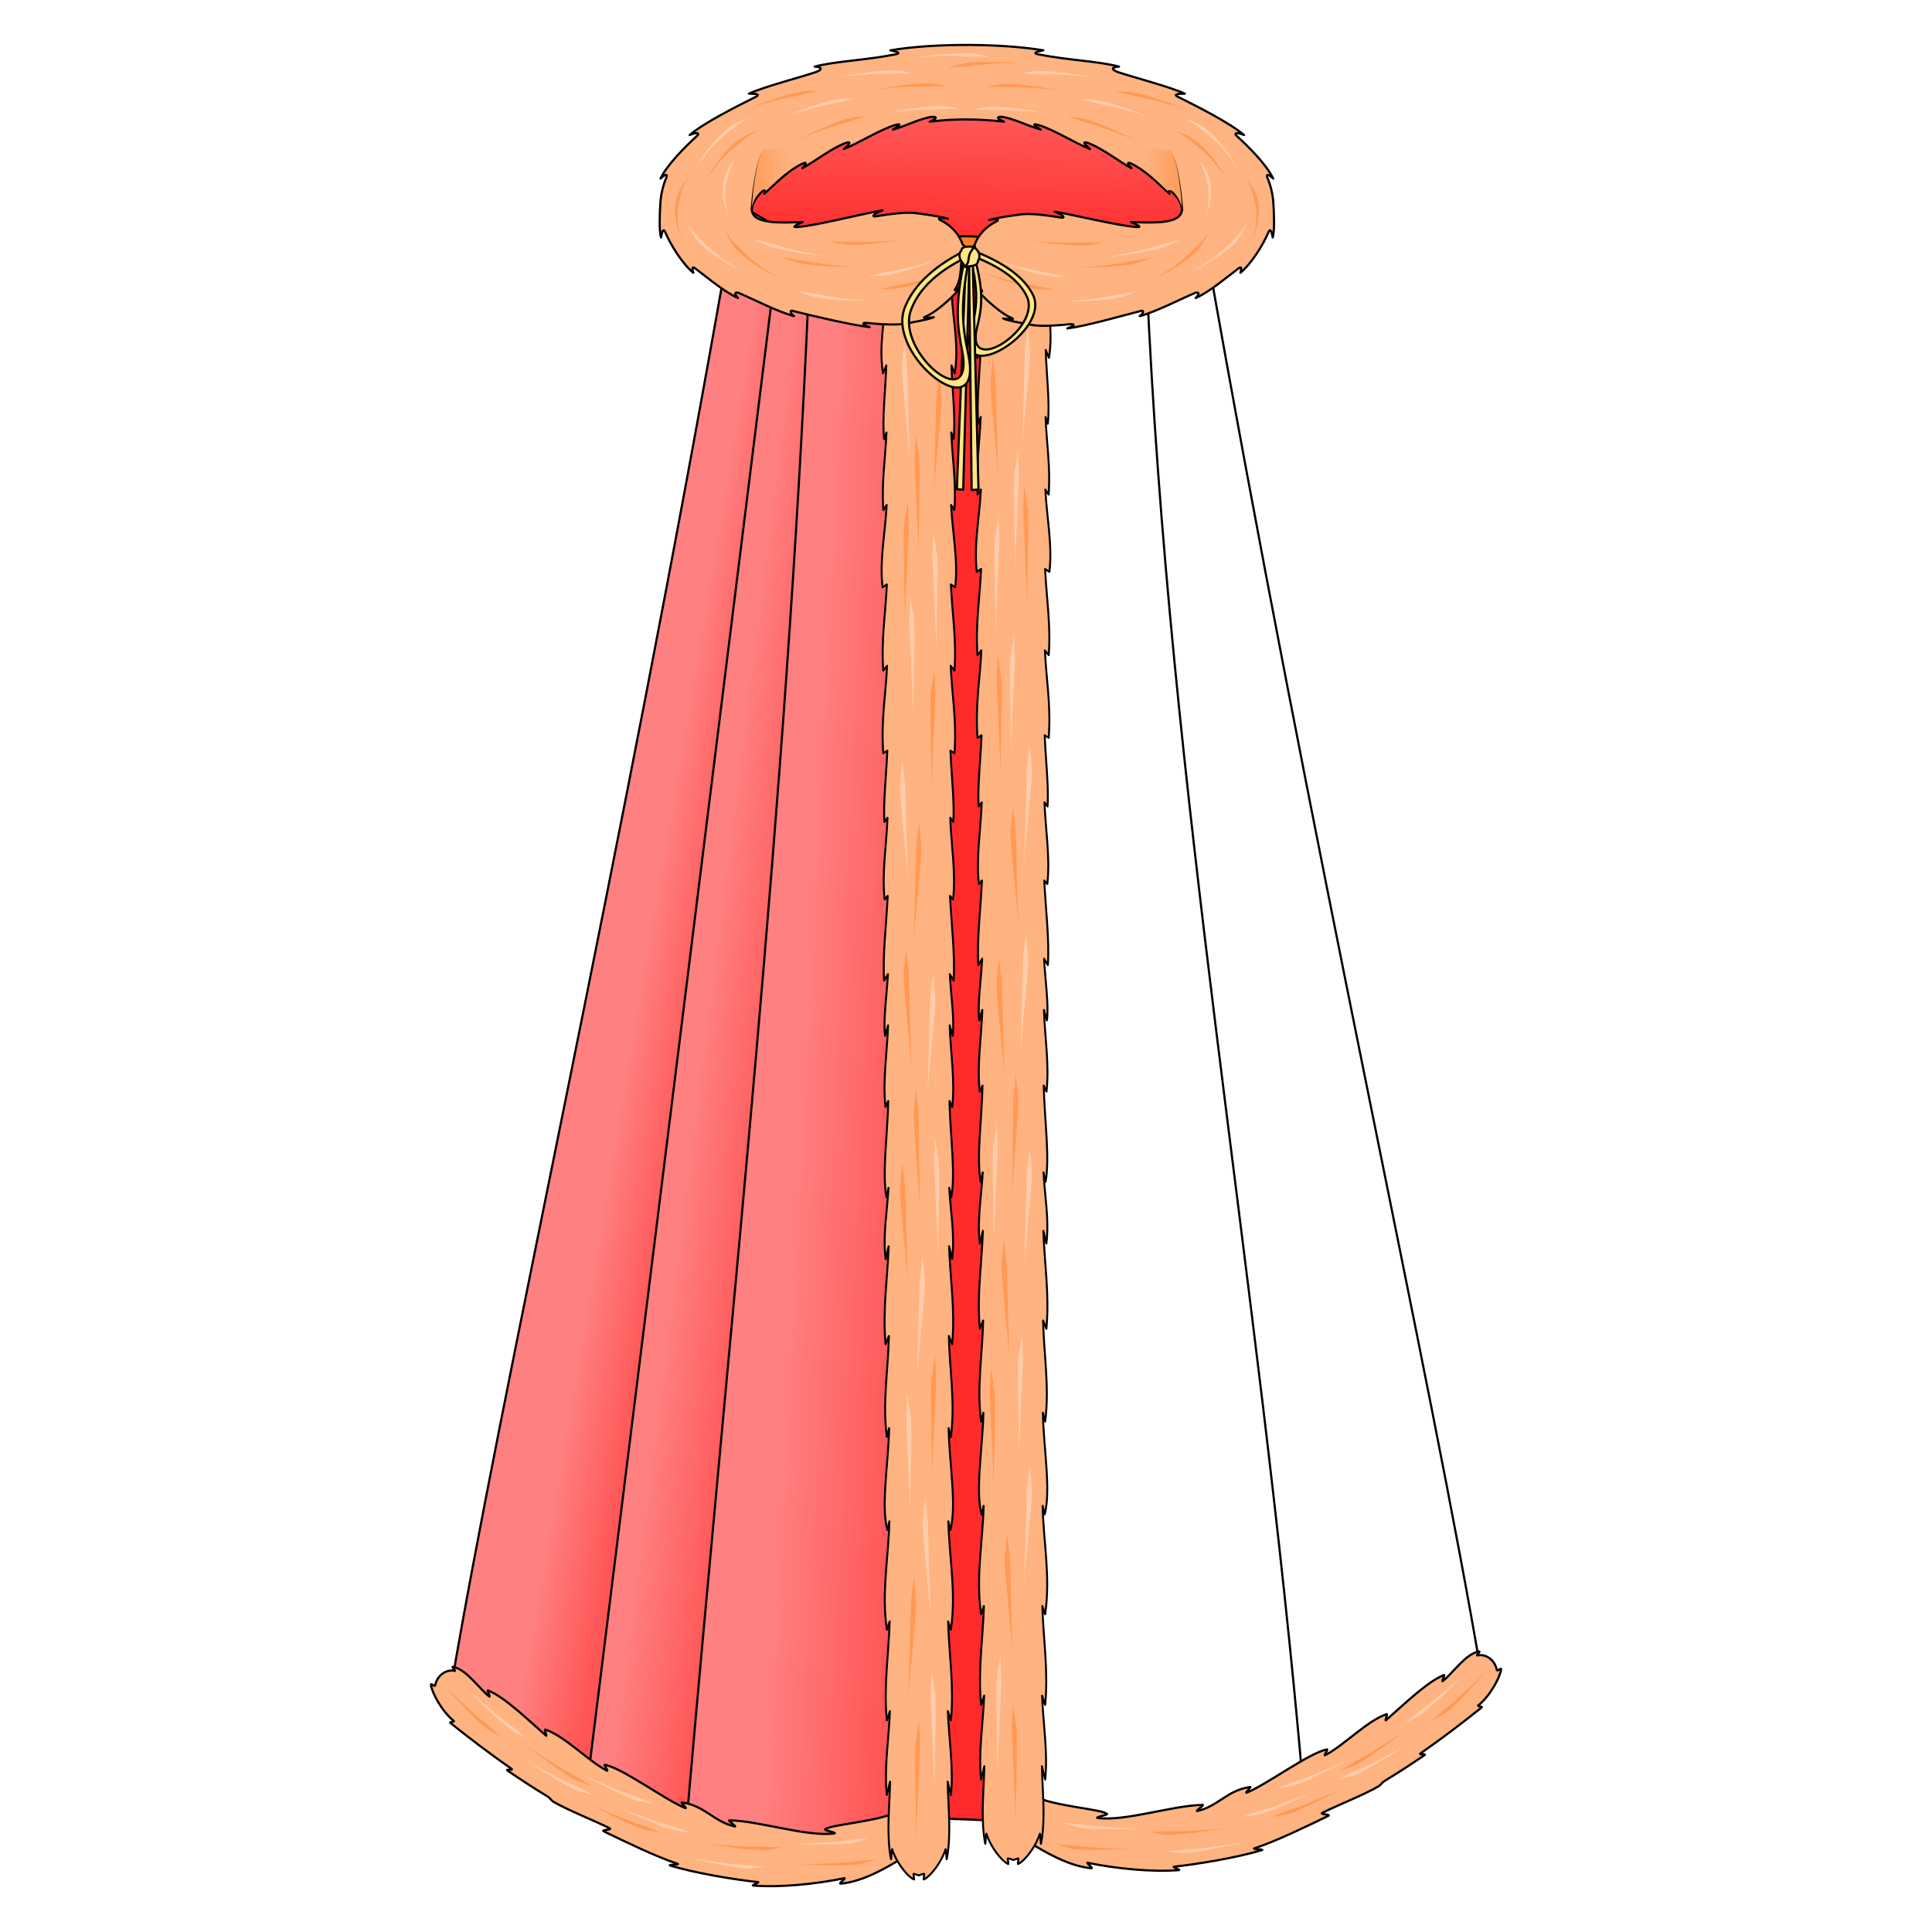 <?xml version="1.0" encoding="UTF-8"?>
<svg cursor="default" version="1.1" viewBox="0 0 256 256" xmlns="http://www.w3.org/2000/svg" xmlns:xlink="http://www.w3.org/1999/xlink">
 <defs>
  <linearGradient id="linearGradient33205">
   <stop stop-color="#f55" offset="0"/>
   <stop stop-color="#ff8080" offset="1"/>
  </linearGradient>
  <linearGradient id="linearGradient32897">
   <stop stop-color="#f95" offset="0"/>
   <stop stop-color="#ffb380" offset="1"/>
  </linearGradient>
  <linearGradient id="linearGradient1206" x1="413.5" x2="442.38" y1="106" y2="96.5" gradientTransform="matrix(.185 .051 -.051 .185 27.976 -16.833)" gradientUnits="userSpaceOnUse" xlink:href="#linearGradient32897"/>
  <linearGradient id="linearGradient12960" x1="96.097" x2="88.095" y1="150.61" y2="149.26" gradientUnits="userSpaceOnUse" xlink:href="#linearGradient33205"/>
  <linearGradient id="linearGradient14262" x1="413.5" x2="442.38" y1="106" y2="96.5" gradientTransform="matrix(-.185 .051 .051 .185 228.27 -16.747)" gradientUnits="userSpaceOnUse" xlink:href="#linearGradient32897"/>
  <linearGradient id="linearGradient26350" x1="125.36" x2="111.14" y1="122.87" y2="122.14" gradientUnits="userSpaceOnUse" xlink:href="#linearGradient33205"/>
  <linearGradient id="linearGradient27232" x1="103.37" x2="93.516" y1="178.63" y2="177.39" gradientUnits="userSpaceOnUse" xlink:href="#linearGradient33205"/>
  <linearGradient id="linearGradient29241" x1="131.67" x2="132.03" y1="40.321" y2="25.292" gradientTransform="matrix(1.149 0 0 1.149 -23.065 -12.639)" gradientUnits="userSpaceOnUse">
   <stop stop-color="#ff2a2a" offset="0"/>
   <stop stop-color="#f55" offset="1"/>
  </linearGradient>
 </defs>
 <path d="m125.59 13.906c-15.359-1.461-21.368 6.75-30.843 11.376l27.641 16.011-0.506 199.55 12.809 0.506 2.444-202.67 28.399-11.208c-10.548-5.853-18.323-13.038-39.944-13.568z" fill="url(#linearGradient29241)" stroke="#000" stroke-linecap="round" stroke-linejoin="round" stroke-width=".287"/>
 <path d="m117.25 34.721c6.978-5.028 15.162-4.02 23.933-0.084" fill="#ff7f2a" stroke="#000" stroke-linecap="round" stroke-linejoin="round" stroke-width=".287"/>
 <g transform="matrix(1.149 0 0 1.149 -21.211 -13.65)">
  <path d="m102.23 41.885c-12.162 69.353-26.128 131.07-31.829 165.05 4.152 5.38 8.989 10.218 18.854 14.262 19.332 7.926 25.002 2.845 34.747 0.045l0.518-175.52z" fill="url(#linearGradient12960)" stroke="#000" stroke-linecap="round" stroke-linejoin="round" stroke-width=".25"/>
  <path d="m86.363 216.17 21.357-171.79 6.635 1.452-12.96 180.4z" fill="url(#linearGradient27232)" stroke="#000" stroke-linecap="round" stroke-linejoin="round" stroke-width=".25"/>
  <g stroke="#000" stroke-linecap="round" stroke-linejoin="round">
   <path d="m97.649 221.84c5.077-58.679 11.488-116.79 14.076-176.53l11.583 1.613v178.58c-8.553-0.372-17.106 1.717-25.659-3.666z" fill="url(#linearGradient26350)" stroke-width=".25"/>
   <path d="m121.77 220.88c-2.002 1.044-7.617 1.443-8.103 1.934-0.479 0.097 1.489 0.435 0.993 0.5-3.167 0.416-8.668-1.464-12.05-1.501-0.4-0.081 0.958 0.786 0.555 0.693-2.373-0.545-3.446-2.394-6.034-2.759-0.333-0.125 0.69 0.774 0.357 0.643-2.21-0.868-7.23-4.606-9.235-4.975-0.269-0.135 0.453 0.791 0.185 0.652-2.168-1.12-4.899-4.019-7.083-4.722-0.156-0.097 0.22 0.817 0.082 0.697-1.963-1.705-4.768-4.461-6.675-5.202-0.258-0.191 0.365 0.864 0.11 0.672-1.131-0.854-2.592-3.114-4.156-3.402-0.283-0.052 0.416 0.508 0.167 0.455-0.949-0.203-1.985 0.491-2.233 1.645-0.065 0.301-0.552-0.356-0.494 8.2e-4 0.152 0.932 1.255 3.015 2.633 4.131 0.135 0.109-0.537 0.108-0.401 0.217 2.255 1.815 4.619 3.605 7.066 5.311 0.269 0.188-0.744 8e-3 -0.472 0.193 1.516 1.037 3.062 2.041 4.633 2.996 0.27 0.164 0.395 0.437 0.666 0.599 1.61 0.957 4.83 2.222 6.482 3.06 0.386 0.196-1.06 0.168-0.672 0.356 2.479 1.203 5.967 2.898 8.499 3.739 0.368 0.122-1.206 0.094-0.837 0.207 2.748 0.845 7.38 1.625 10.131 1.91 0.222 0.023-0.802 0.374-0.58 0.393 3.117 0.266 7.464-0.203 10.507-0.839 0.32-0.067-0.724 0.656-0.397 0.626 2.634-0.245 5.304-1.878 6.868-2.803z" fill="#ffb380" stroke-width=".25"/>
   <path d="m120.64 45.763c-0.136 3.051-0.862 5.916-0.351 9.171l0.38-0.916c-0.089 2.847-0.504 6.187-0.244 8.505l0.265-0.77c-0.124 2.981-0.591 5.875-0.359 8.945l0.381-0.586c-0.159 3.165-0.839 6.425-0.473 9.495l0.497-0.33c-0.151 3.309-0.678 6.539-0.413 9.935l0.439-0.55c-0.154 3.354-0.714 6.281-0.443 10.082l0.469-0.294c-0.117 2.756-0.493 6.25-0.33 8.212l0.351-0.477c-0.11 3.141-0.674 6.377-0.328 9.422l0.353-0.404c-0.152 3.264-0.608 6.835-0.414 9.752l0.439-0.733c-0.125 2.391-0.555 5.245-0.335 7.113l0.35-1.21c-0.102 3.141-0.635 6.281-0.299 9.422l0.322-0.696c-0.07 3.703-0.729 8.362-0.208 11.108l0.235-1.1c-0.145 2.731-0.67 5.394-0.334 8.212l0.352-1.467c-0.127 3.76-0.72 7.353-0.353 11.292l0.381-0.953c-0.079 3.886-0.757 7.664-0.237 11.658l0.265-1.026c-0.069 3.91-0.965 8.98-0.206 11.731l0.235-0.99c-0.098 4.167-0.93 8.219-0.293 12.502l0.324-0.953c-0.114 3.8-0.714 7.601-0.325 11.401l0.353-1.064c-0.121 3.227-0.679 6.545-0.358 9.679l0.38-1.54c-0.07 3.006-0.438 6.112 0.099 8.932 0.038 0.231 0.087-1.344 0.148-1.133 0.368 1.275 1.577 3.011 2.486 3.482 0.144 0.075-0.144-0.704 6e-3 -0.651 1.048 0.305 0.196 0.196 1.159-1e-3 0.15-0.053-0.139 0.726 6e-3 0.651 0.909-0.471 2.117-2.207 2.486-3.482 0.061-0.211 0.111 1.365 0.148 1.133 0.537-2.819 0.17-5.925 0.099-8.932l0.38 1.54c0.321-3.134-0.236-6.452-0.358-9.679l0.353 1.064c0.389-3.8-0.211-7.601-0.325-11.401l0.324 0.953c0.637-4.283-0.195-8.335-0.293-12.502l0.235 0.99c0.759-2.751-0.137-7.821-0.206-11.731l0.265 1.026c0.521-3.994-0.158-7.772-0.237-11.658l0.381 0.953c0.366-3.938-0.226-7.531-0.353-11.292l0.352 1.467c0.336-2.818-0.189-5.481-0.334-8.212l0.235 1.1c0.52-2.747-0.139-7.405-0.208-11.108l0.322 0.696c0.336-3.141-0.196-6.281-0.299-9.422l0.351 1.21c0.221-1.868-0.21-4.722-0.335-7.113l0.439 0.733c0.193-2.916-0.262-6.487-0.414-9.752l0.353 0.404c0.345-3.045-0.218-6.281-0.328-9.422l0.351 0.477c0.163-1.962-0.213-5.456-0.33-8.212l0.469 0.294c0.272-3.801-0.289-6.728-0.443-10.082l0.439 0.55c0.264-3.396-0.262-6.627-0.413-9.935l0.497 0.33c0.366-3.071-0.314-6.33-0.473-9.495l0.381 0.586c0.232-3.07-0.234-5.965-0.359-8.945l0.265 0.77c0.26-2.318-0.154-5.658-0.244-8.505l0.38 0.916c0.511-3.255-0.216-6.12-0.351-9.171-3.159-0.002-4.417-0.056-7.572 0.001z" fill="#ffb380" stroke-width=".223"/>
  </g>
  <g>
   <path d="m122.75 51.009c-0.01 0.669-0.296 2.697-0.277 3.377 0.062 2.225 0.813 8.926 0.951 11.137-0.138-2.212-0.281-8.942-0.342-11.154-0.019-0.676-0.341-2.692-0.331-3.361z" fill="#fca"/>
   <path d="m126.09 72.941c0.051 0.667-0.115 2.699-0.088 3.375 0.089 2.212 0.421 8.932 0.445 11.147-0.024-2.215 0.206-8.947 0.116-11.169-0.028-0.68-0.422-2.686-0.473-3.352z" fill="#fca"/>
   <path d="m124.03 61.745c0.051 0.667-0.115 2.699-0.088 3.375 0.089 2.212 0.421 8.932 0.445 11.147-0.024-2.215 0.206-8.947 0.116-11.169-0.028-0.68-0.422-2.686-0.473-3.352z" fill="#f95"/>
   <path d="m122.53 99.342c-0.01 0.669-0.296 2.697-0.277 3.377 0.062 2.225 0.813 8.926 0.951 11.137-0.138-2.212-0.281-8.942-0.342-11.154-0.019-0.676-0.341-2.692-0.331-3.361z" fill="#fca"/>
   <path d="m123.42 80.484c0.051 0.667-0.115 2.699-0.088 3.375 0.089 2.212 0.421 8.932 0.445 11.147-0.024-2.215 0.206-8.947 0.116-11.169-0.028-0.68-0.422-2.686-0.473-3.352z" fill="#fca"/>
   <path d="m122.95 121.01c-0.01 0.669-0.296 2.697-0.277 3.377 0.062 2.225 0.813 8.926 0.951 11.137-0.138-2.212-0.281-8.942-0.342-11.154-0.019-0.676-0.341-2.692-0.331-3.361z" fill="#f95"/>
   <path d="m126.28 142.94c0.051 0.667-0.115 2.699-0.088 3.375 0.089 2.212 0.421 8.932 0.445 11.147-0.024-2.215 0.206-8.947 0.116-11.169-0.028-0.68-0.422-2.686-0.473-3.352z" fill="#fca"/>
   <path d="m122.53 145.79c-0.01 0.669-0.296 2.697-0.277 3.377 0.062 2.225 0.813 8.926 0.951 11.137-0.138-2.212-0.281-8.942-0.342-11.154-0.019-0.676-0.341-2.692-0.331-3.361z" fill="#f95"/>
  </g>
  <g fill="#fca">
   <path d="m123.06 172.35c0.051 0.667-0.115 2.699-0.088 3.375 0.089 2.212 0.421 8.932 0.445 11.147-0.024-2.215 0.206-8.947 0.116-11.169-0.028-0.68-0.422-2.686-0.473-3.352z"/>
   <path d="m125.15 184.36c-0.01 0.669-0.296 2.697-0.277 3.377 0.062 2.225 0.813 8.926 0.951 11.137-0.138-2.212-0.281-8.942-0.342-11.154-0.019-0.676-0.341-2.692-0.331-3.361z"/>
   <path d="m125.87 204.32c0.051 0.667-0.115 2.699-0.088 3.375 0.089 2.212 0.421 8.932 0.445 11.147-0.024-2.215 0.206-8.947 0.116-11.169-0.027-0.68-0.422-2.686-0.473-3.352z"/>
  </g>
  <g fill="#f95">
   <path d="m126.76 54.653c0.01 0.669-0.313 2.684-0.331 3.361-0.062 2.212-0.204 8.943-0.342 11.154 0.138-2.212 0.889-8.912 0.951-11.137 0.019-0.68-0.268-2.709-0.277-3.377z"/>
   <path d="m123.17 69.431c-0.051 0.667-0.446 2.673-0.473 3.352-0.09 2.223 0.141 8.955 0.116 11.169 0.024-2.215 0.356-8.935 0.445-11.147 0.027-0.676-0.139-2.708-0.088-3.375z"/>
   <path d="m124.44 106.46c0.01 0.669-0.313 2.684-0.331 3.361-0.062 2.212-0.204 8.943-0.342 11.154 0.138-2.212 0.889-8.912 0.951-11.137 0.019-0.68-0.268-2.709-0.277-3.377z"/>
   <path d="m126.24 88.787c-0.051 0.667-0.446 2.673-0.473 3.352-0.09 2.223 0.141 8.955 0.116 11.169 0.024-2.215 0.356-8.935 0.445-11.147 0.027-0.676-0.139-2.708-0.088-3.375z"/>
  </g>
  <g>
   <path d="m126.05 123.93c0.01 0.669-0.313 2.684-0.331 3.361-0.062 2.212-0.204 8.943-0.342 11.154 0.138-2.212 0.889-8.912 0.951-11.137 0.019-0.68-0.268-2.709-0.277-3.377z" fill="#fca"/>
   <path d="m124.12 137.26c-0.013 0.669-0.293 2.694-0.282 3.374 0.037 2.224 0.649 8.932 0.751 11.145-0.102-2.212-0.153-8.941-0.189-11.154-0.011-0.677-0.293-2.696-0.28-3.365z" fill="#f95"/>
   <path d="m124.84 156.52c0.01 0.669-0.313 2.684-0.331 3.361-0.062 2.212-0.204 8.943-0.342 11.154 0.138-2.212 0.889-8.912 0.951-11.137 0.019-0.68-0.268-2.709-0.277-3.377z" fill="#fca"/>
  </g>
  <g fill="#f95">
   <path d="m126.32 167.97c-0.051 0.667-0.446 2.673-0.473 3.352-0.09 2.223 0.141 8.955 0.116 11.169 0.024-2.215 0.356-8.935 0.445-11.147 0.027-0.676-0.139-2.708-0.088-3.375z"/>
   <path d="m123.84 193.47c0.01 0.669-0.313 2.684-0.331 3.361-0.062 2.212-0.204 8.943-0.342 11.154 0.138-2.212 0.889-8.912 0.951-11.137 0.019-0.68-0.268-2.709-0.277-3.377z"/>
   <path d="m124.48 210.04c-0.051 0.667-0.446 2.673-0.473 3.352-0.09 2.223 0.141 8.955 0.116 11.169 0.024-2.215 0.356-8.935 0.445-11.147 0.027-0.676-0.139-2.708-0.088-3.375z"/>
  </g>
  <g fill="#fca">
   <path d="m118.8 223.82c-0.424 0.114-1.741 0.161-2.168 0.219-0.641 0.087-1.314 0.181-2.459 0.274-0.973 0.079-4.525 0.271-4.646 0.277 0.888-0.044 2.911 0.025 4.659 5e-3 1.089-0.012 1.915-0.069 2.502-0.149 0.436-0.059 1.689-0.512 2.113-0.626z"/>
   <path d="m94.061 219.91c-0.431-0.086-1.632-0.628-2.041-0.766-0.613-0.207-1.258-0.421-2.326-0.846-0.907-0.361-4.175-1.764-4.286-1.813 0.815 0.355 2.598 1.314 4.173 2.072 0.981 0.472 1.747 0.787 2.308 0.977 0.417 0.141 1.741 0.29 2.172 0.376z"/>
   <path d="m106.78 227.15c-0.438 0.031-1.74-0.175-2.17-0.2-0.646-0.038-1.325-0.074-2.466-0.203-0.97-0.109-4.493-0.601-4.613-0.618 0.88 0.127 2.853 0.583 4.571 0.898 1.071 0.196 1.893 0.299 2.484 0.333 0.439 0.026 1.756-0.179 2.194-0.21z"/>
  </g>
  <g fill="#f95">
   <path d="m108.85 224.9c-0.435 0.06-1.748-0.057-2.179-0.052-0.647 6e-3 -1.327 0.016-2.474-0.035-0.975-0.043-4.523-0.294-4.644-0.303 0.886 0.067 2.886 0.387 4.622 0.585 1.082 0.123 1.909 0.169 2.501 0.164 0.44-4e-3 1.74-0.298 2.175-0.358z"/>
   <path d="m119.65 226.29c-0.426 0.108-1.743 0.138-2.171 0.19-0.642 0.078-1.317 0.163-2.463 0.24-0.974 0.066-4.528 0.21-4.649 0.214 0.888-0.032 2.911 0.065 4.658 0.068 1.089 2e-3 1.916-0.043 2.503-0.115 0.437-0.053 1.696-0.489 2.122-0.598z"/>
   <path d="m94.902 223.23c-0.432-0.082-1.638-0.613-2.047-0.747-0.615-0.201-1.262-0.41-2.333-0.825-0.91-0.353-4.191-1.727-4.303-1.774 0.818 0.347 2.61 1.291 4.191 2.034 0.985 0.463 1.754 0.772 2.317 0.956 0.418 0.137 1.744 0.275 2.175 0.357z"/>
   <path d="m86.87 217.89c-0.41-0.157-1.504-0.893-1.883-1.097-0.57-0.307-1.17-0.626-2.151-1.224-0.833-0.508-3.821-2.439-3.922-2.506 0.744 0.486 2.341 1.731 3.767 2.742 0.888 0.63 1.59 1.069 2.112 1.35 0.387 0.208 1.668 0.578 2.078 0.735z"/>
   <path d="m76.334 212.23c-0.374-0.231-1.311-1.158-1.645-1.429-0.503-0.408-1.032-0.833-1.885-1.604-0.724-0.655-3.298-3.11-3.385-3.194 0.64 0.617 1.976 2.138 3.188 3.397 0.755 0.784 1.363 1.347 1.823 1.72 0.342 0.277 1.53 0.879 1.904 1.11z"/>
  </g>
  <g fill="#fca">
   <path d="m98.207 223.19c-0.434-0.065-1.66-0.549-2.075-0.668-0.622-0.177-1.277-0.36-2.363-0.734-0.923-0.318-4.255-1.563-4.368-1.607 0.831 0.315 2.658 1.189 4.267 1.87 1.002 0.425 1.782 0.703 2.352 0.866 0.423 0.12 1.753 0.207 2.187 0.272z"/>
   <path d="m87.124 218.91c-0.422-0.121-1.574-0.762-1.97-0.933-0.594-0.257-1.219-0.524-2.247-1.037-0.874-0.435-4.014-2.106-4.121-2.163 0.783 0.421 2.48 1.526 3.986 2.412 0.938 0.552 1.675 0.93 2.219 1.165 0.404 0.175 1.711 0.434 2.133 0.556z"/>
   <path d="m79.421 212.44c-0.386-0.21-1.371-1.086-1.72-1.339-0.524-0.38-1.075-0.777-1.968-1.501-0.758-0.615-3.46-2.928-3.552-3.008 0.672 0.581 2.088 2.029 3.366 3.221 0.796 0.743 1.433 1.272 1.912 1.62 0.356 0.258 1.575 0.796 1.961 1.006z"/>
  </g>
 </g>
 <g transform="matrix(-1.149 0 0 1.149 277.21 -15.695)">
  <g stroke="#000" stroke-linecap="round" stroke-linejoin="round">
   <g stroke-width=".25">
    <path d="m102.23 41.885c-12.162 69.353-26.128 131.07-31.829 165.05 4.152 5.38 8.989 10.218 18.854 14.262 19.332 7.926 25.002 2.845 34.747 0.045l0.518-175.52z" fill="url(#linearGradient12960)"/>
    <path d="m91.014 219.35c5.077-58.679 15.428-113.88 18.015-173.63l14.279 1.198v178.58c-8.553-0.372-23.741-0.771-32.294-6.154z" fill="url(#linearGradient26350)"/>
    <path d="m121.77 220.88c-2.002 1.044-7.617 1.443-8.103 1.934-0.479 0.097 1.489 0.435 0.993 0.5-3.167 0.416-8.668-1.464-12.05-1.501-0.4-0.081 0.958 0.786 0.555 0.693-2.373-0.545-3.446-2.394-6.034-2.759-0.333-0.125 0.69 0.774 0.357 0.643-2.21-0.868-7.23-4.606-9.235-4.975-0.269-0.135 0.453 0.791 0.185 0.652-2.168-1.12-4.899-4.019-7.083-4.722-0.156-0.097 0.22 0.817 0.082 0.697-1.963-1.705-4.768-4.461-6.675-5.202-0.258-0.191 0.365 0.864 0.11 0.672-1.131-0.854-2.592-3.114-4.156-3.402-0.283-0.052 0.416 0.508 0.167 0.455-0.949-0.203-1.985 0.491-2.233 1.645-0.065 0.301-0.552-0.356-0.494 8.2e-4 0.152 0.932 1.255 3.015 2.633 4.131 0.135 0.109-0.537 0.108-0.401 0.217 2.255 1.815 4.619 3.605 7.066 5.311 0.269 0.188-0.744 8e-3 -0.472 0.193 1.516 1.037 3.062 2.041 4.633 2.996 0.27 0.164 0.395 0.437 0.666 0.599 1.61 0.957 4.83 2.222 6.482 3.06 0.386 0.196-1.06 0.168-0.672 0.356 2.479 1.203 5.967 2.898 8.499 3.739 0.368 0.122-1.206 0.094-0.837 0.207 2.748 0.845 7.38 1.625 10.131 1.91 0.222 0.023-0.802 0.374-0.58 0.393 3.117 0.266 7.464-0.203 10.507-0.839 0.32-0.067-0.724 0.656-0.397 0.626 2.634-0.245 5.304-1.878 6.868-2.803z" fill="#ffb380"/>
   </g>
   <path d="m120.64 45.763c-0.136 3.051-0.862 5.916-0.351 9.171l0.38-0.916c-0.089 2.847-0.504 6.187-0.244 8.505l0.265-0.77c-0.124 2.981-0.591 5.875-0.359 8.945l0.381-0.586c-0.159 3.165-0.839 6.425-0.473 9.495l0.497-0.33c-0.151 3.309-0.678 6.539-0.413 9.935l0.439-0.55c-0.154 3.354-0.714 6.281-0.443 10.082l0.469-0.294c-0.117 2.756-0.493 6.25-0.33 8.212l0.351-0.477c-0.11 3.141-0.674 6.377-0.328 9.422l0.353-0.404c-0.152 3.264-0.608 6.835-0.414 9.752l0.439-0.733c-0.125 2.391-0.555 5.245-0.335 7.113l0.35-1.21c-0.102 3.141-0.635 6.281-0.299 9.422l0.322-0.696c-0.07 3.703-0.729 8.362-0.208 11.108l0.235-1.1c-0.145 2.731-0.67 5.394-0.334 8.212l0.352-1.467c-0.127 3.76-0.72 7.353-0.353 11.292l0.381-0.953c-0.079 3.886-0.757 7.664-0.237 11.658l0.265-1.026c-0.069 3.91-0.965 8.98-0.206 11.731l0.235-0.99c-0.098 4.167-0.93 8.219-0.293 12.502l0.324-0.953c-0.114 3.8-0.714 7.601-0.325 11.401l0.353-1.064c-0.121 3.227-0.679 6.545-0.358 9.679l0.38-1.54c-0.07 3.006-0.438 6.112 0.099 8.932 0.038 0.231 0.087-1.344 0.148-1.133 0.368 1.275 1.577 3.011 2.486 3.482 0.144 0.075-0.144-0.704 6e-3 -0.651 1.048 0.305 0.196 0.196 1.159-1e-3 0.15-0.053-0.139 0.726 6e-3 0.651 0.909-0.471 2.117-2.207 2.486-3.482 0.061-0.211 0.111 1.365 0.148 1.133 0.537-2.819 0.17-5.925 0.099-8.932l0.38 1.54c0.321-3.134-0.236-6.452-0.358-9.679l0.353 1.064c0.389-3.8-0.211-7.601-0.325-11.401l0.324 0.953c0.637-4.283-0.195-8.335-0.293-12.502l0.235 0.99c0.759-2.751-0.137-7.821-0.206-11.731l0.265 1.026c0.521-3.994-0.158-7.772-0.237-11.658l0.381 0.953c0.366-3.938-0.226-7.531-0.353-11.292l0.352 1.467c0.336-2.818-0.189-5.481-0.334-8.212l0.235 1.1c0.52-2.747-0.139-7.405-0.208-11.108l0.322 0.696c0.336-3.141-0.196-6.281-0.299-9.422l0.351 1.21c0.221-1.868-0.21-4.722-0.335-7.113l0.439 0.733c0.193-2.916-0.262-6.487-0.414-9.752l0.353 0.404c0.345-3.045-0.218-6.281-0.328-9.422l0.351 0.477c0.163-1.962-0.213-5.456-0.33-8.212l0.469 0.294c0.272-3.801-0.289-6.728-0.443-10.082l0.439 0.55c0.264-3.396-0.262-6.627-0.413-9.935l0.497 0.33c0.366-3.071-0.314-6.33-0.473-9.495l0.381 0.586c0.232-3.07-0.234-5.965-0.359-8.945l0.265 0.77c0.26-2.318-0.154-5.658-0.244-8.505l0.38 0.916c0.511-3.255-0.216-6.12-0.351-9.171-3.159-0.002-4.417-0.056-7.572 0.001z" fill="#ffb380" stroke-width=".223"/>
  </g>
  <g fill="#fca">
   <path d="m122.75 51.009c-0.01 0.669-0.296 2.697-0.277 3.377 0.062 2.225 0.813 8.926 0.951 11.137-0.138-2.212-0.281-8.942-0.342-11.154-0.019-0.676-0.341-2.692-0.331-3.361z"/>
   <path d="m126.09 72.941c0.051 0.667-0.115 2.699-0.088 3.375 0.089 2.212 0.421 8.932 0.445 11.147-0.024-2.215 0.206-8.947 0.116-11.169-0.028-0.68-0.422-2.686-0.473-3.352z"/>
   <path d="m123.84 65.316c0.051 0.667-0.115 2.699-0.088 3.375 0.089 2.212 0.421 8.932 0.445 11.147-0.024-2.215 0.206-8.947 0.116-11.169-0.028-0.68-0.422-2.686-0.473-3.352z"/>
   <path d="m122.53 99.342c-0.01 0.669-0.296 2.697-0.277 3.377 0.062 2.225 0.813 8.926 0.951 11.137-0.138-2.212-0.281-8.942-0.342-11.154-0.019-0.676-0.341-2.692-0.331-3.361z"/>
   <path d="m124.31 86.543c0.051 0.667-0.115 2.699-0.088 3.375 0.089 2.212 0.421 8.932 0.445 11.147-0.024-2.215 0.206-8.947 0.116-11.169-0.028-0.68-0.422-2.686-0.473-3.352z"/>
   <path d="m122.95 121.01c-0.01 0.669-0.296 2.697-0.277 3.377 0.062 2.225 0.813 8.926 0.951 11.137-0.138-2.212-0.281-8.942-0.342-11.154-0.019-0.676-0.341-2.692-0.331-3.361z"/>
   <path d="m126.28 142.94c0.051 0.667-0.115 2.699-0.088 3.375 0.089 2.212 0.421 8.932 0.445 11.147-0.024-2.215 0.206-8.947 0.116-11.169-0.028-0.68-0.422-2.686-0.473-3.352z"/>
   <path d="m122.53 145.79c-0.01 0.669-0.296 2.697-0.277 3.377 0.062 2.225 0.813 8.926 0.951 11.137-0.138-2.212-0.281-8.942-0.342-11.154-0.019-0.676-0.341-2.692-0.331-3.361z"/>
   <path d="m123.38 167.31c0.051 0.667-0.115 2.699-0.088 3.375 0.089 2.212 0.421 8.932 0.445 11.147-0.024-2.215 0.206-8.947 0.116-11.169-0.028-0.68-0.422-2.686-0.473-3.352z"/>
   <path d="m122.53 182.39c-0.01 0.669-0.296 2.697-0.277 3.377 0.062 2.225 0.813 8.926 0.951 11.137-0.138-2.212-0.281-8.942-0.342-11.154-0.019-0.676-0.341-2.692-0.331-3.361z"/>
   <path d="m125.87 204.32c0.051 0.667-0.115 2.699-0.088 3.375 0.089 2.212 0.421 8.932 0.445 11.147-0.024-2.215 0.206-8.947 0.116-11.169-0.027-0.68-0.422-2.686-0.473-3.352z"/>
  </g>
  <g fill="#f95">
   <path d="m126.76 54.653c0.01 0.669-0.313 2.684-0.331 3.361-0.062 2.212-0.204 8.943-0.342 11.154 0.138-2.212 0.889-8.912 0.951-11.137 0.019-0.68-0.268-2.709-0.277-3.377z"/>
   <path d="m123.17 69.431c-0.051 0.667-0.446 2.673-0.473 3.352-0.09 2.223 0.141 8.955 0.116 11.169 0.024-2.215 0.356-8.935 0.445-11.147 0.027-0.676-0.139-2.708-0.088-3.375z"/>
   <path d="m124.44 106.46c0.01 0.669-0.313 2.684-0.331 3.361-0.062 2.212-0.204 8.943-0.342 11.154 0.138-2.212 0.889-8.912 0.951-11.137 0.019-0.68-0.268-2.709-0.277-3.377z"/>
   <path d="m126.24 88.787c-0.051 0.667-0.446 2.673-0.473 3.352-0.09 2.223 0.141 8.955 0.116 11.169 0.024-2.215 0.356-8.935 0.445-11.147 0.027-0.676-0.139-2.708-0.088-3.375z"/>
   <path d="m126.05 123.93c0.01 0.669-0.313 2.684-0.331 3.361-0.062 2.212-0.204 8.943-0.342 11.154 0.138-2.212 0.889-8.912 0.951-11.137 0.019-0.68-0.268-2.709-0.277-3.377z"/>
   <path d="m124.12 137.26c-0.013 0.669-0.293 2.694-0.282 3.374 0.037 2.224 0.649 8.932 0.751 11.145-0.102-2.212-0.153-8.941-0.189-11.154-0.011-0.677-0.293-2.696-0.28-3.365z"/>
   <path d="m125.48 156.33c0.01 0.669-0.313 2.684-0.331 3.361-0.062 2.212-0.204 8.943-0.342 11.154 0.138-2.212 0.889-8.912 0.951-11.137 0.019-0.68-0.268-2.709-0.277-3.377z"/>
   <path d="m127.02 171.16c-0.051 0.667-0.446 2.673-0.473 3.352-0.09 2.223 0.141 8.955 0.116 11.169 0.024-2.215 0.356-8.935 0.445-11.147 0.027-0.676-0.139-2.708-0.088-3.375z"/>
   <path d="m125.11 190.28c0.01 0.669-0.313 2.684-0.331 3.361-0.062 2.212-0.204 8.943-0.342 11.154 0.138-2.212 0.889-8.912 0.951-11.137 0.019-0.68-0.268-2.709-0.277-3.377z"/>
   <path d="m124.48 210.04c-0.051 0.667-0.446 2.673-0.473 3.352-0.09 2.223 0.141 8.955 0.116 11.169 0.024-2.215 0.356-8.935 0.445-11.147 0.027-0.676-0.139-2.708-0.088-3.375z"/>
  </g>
  <g fill="#fca">
   <path d="m118.8 223.82c-0.424 0.114-1.741 0.161-2.168 0.219-0.641 0.087-1.314 0.181-2.459 0.274-0.973 0.079-4.525 0.271-4.646 0.277 0.888-0.044 2.911 0.025 4.659 5e-3 1.089-0.012 1.915-0.069 2.502-0.149 0.436-0.059 1.689-0.512 2.113-0.626z"/>
   <path d="m94.061 219.91c-0.431-0.086-1.632-0.628-2.041-0.766-0.613-0.207-1.258-0.421-2.326-0.846-0.907-0.361-4.175-1.764-4.286-1.813 0.815 0.355 2.598 1.314 4.173 2.072 0.981 0.472 1.747 0.787 2.308 0.977 0.417 0.141 1.741 0.29 2.172 0.376z"/>
   <path d="m106.78 227.15c-0.438 0.031-1.74-0.175-2.17-0.2-0.646-0.038-1.325-0.074-2.466-0.203-0.97-0.109-4.493-0.601-4.613-0.618 0.88 0.127 2.853 0.583 4.571 0.898 1.071 0.196 1.893 0.299 2.484 0.333 0.439 0.026 1.756-0.179 2.194-0.21z"/>
  </g>
  <g fill="#f95">
   <path d="m108.85 224.9c-0.435 0.06-1.748-0.057-2.179-0.052-0.647 6e-3 -1.327 0.016-2.474-0.035-0.975-0.043-4.523-0.294-4.644-0.303 0.886 0.067 2.886 0.387 4.622 0.585 1.082 0.123 1.909 0.169 2.501 0.164 0.44-4e-3 1.74-0.298 2.175-0.358z"/>
   <path d="m119.65 226.29c-0.426 0.108-1.743 0.138-2.171 0.19-0.642 0.078-1.317 0.163-2.463 0.24-0.974 0.066-4.528 0.21-4.649 0.214 0.888-0.032 2.911 0.065 4.658 0.068 1.089 2e-3 1.916-0.043 2.503-0.115 0.437-0.053 1.696-0.489 2.122-0.598z"/>
   <path d="m94.902 223.23c-0.432-0.082-1.638-0.613-2.047-0.747-0.615-0.201-1.262-0.41-2.333-0.825-0.91-0.353-4.191-1.727-4.303-1.774 0.818 0.347 2.61 1.291 4.191 2.034 0.985 0.463 1.754 0.772 2.317 0.956 0.418 0.137 1.744 0.275 2.175 0.357z"/>
   <path d="m86.87 217.89c-0.41-0.157-1.504-0.893-1.883-1.097-0.57-0.307-1.17-0.626-2.151-1.224-0.833-0.508-3.821-2.439-3.922-2.506 0.744 0.486 2.341 1.731 3.767 2.742 0.888 0.63 1.59 1.069 2.112 1.35 0.387 0.208 1.668 0.578 2.078 0.735z"/>
   <path d="m76.334 212.23c-0.374-0.231-1.311-1.158-1.645-1.429-0.503-0.408-1.032-0.833-1.885-1.604-0.724-0.655-3.298-3.11-3.385-3.194 0.64 0.617 1.976 2.138 3.188 3.397 0.755 0.784 1.363 1.347 1.823 1.72 0.342 0.277 1.53 0.879 1.904 1.11z"/>
  </g>
  <g fill="#fca">
   <path d="m98.207 223.19c-0.434-0.065-1.66-0.549-2.075-0.668-0.622-0.177-1.277-0.36-2.363-0.734-0.923-0.318-4.255-1.563-4.368-1.607 0.831 0.315 2.658 1.189 4.267 1.87 1.002 0.425 1.782 0.703 2.352 0.866 0.423 0.12 1.753 0.207 2.187 0.272z"/>
   <path d="m87.124 218.91c-0.422-0.121-1.574-0.762-1.97-0.933-0.594-0.257-1.219-0.524-2.247-1.037-0.874-0.435-4.014-2.106-4.121-2.163 0.783 0.421 2.48 1.526 3.986 2.412 0.938 0.552 1.675 0.93 2.219 1.165 0.404 0.175 1.711 0.434 2.133 0.556z"/>
   <path d="m79.421 212.44c-0.386-0.21-1.371-1.086-1.72-1.339-0.524-0.38-1.075-0.777-1.968-1.501-0.758-0.615-3.46-2.928-3.552-3.008 0.672 0.581 2.088 2.029 3.366 3.221 0.796 0.743 1.433 1.272 1.912 1.62 0.356 0.258 1.575 0.796 1.961 1.006z"/>
  </g>
 </g>
 <path d="m138.25 6.667c-1.095 0.212-1.414 0.406-0.626 0.541 3.878 0.774 7.82 0.885 10.654 1.614-1.407 0.13-0.642 0.566-0.119 0.741 2.092 0.702 6.808 1.918 8.83 2.845-1.096 0.008-1.481 0.13-0.928 0.408 2.591 1.302 6.782 3.392 8.784 5.072-1.25-0.489-1.255-0.14-1.001 0.093 1.663 1.522 4.007 3.874 4.86 5.68-0.907-0.853-0.865-0.363-0.797-0.201 0.468 1.117 0.754 2.287 0.824 3.507 0.061 1.063 0.199 3.554-0.093 4.495-0.238-1.382-0.461-0.923-0.579-0.647-0.691 1.609-2.196 4.076-3.7 5.33 0.311-1.034-0.13-0.671-0.369-0.491-1.462 1.1-3.712 3.013-5.558 3.842 0.777-0.831 0.122-0.769-0.088-0.68-2.023 0.865-5.184 2.497-7.326 3.076 0.582-0.417 0.501-0.783 0.252-0.719-2.883 0.74-7.47 2.059-9.843 2.345 1.392-0.533 0.675-0.592 0.411-0.564-2.39 0.251-4.234 0.273-5.087 0.108-0.874-0.17-3.087-0.523-3.833-0.862 2.249 0.286 0.958-0.121 0.746-0.236-1.427-0.773-3.528-2.635-4.349-3.823 1.239 0.865 0.754 0.328 0.662 0.177-1.045-1.72-0.324-4.551-1.34-5.312 0.042-0.172 0.421-0.342 0.48-0.509 0.463-1.31 1.445-2.45 3.016-3.21 0.243-0.117 0.083-0.375-1.076-0.131 0.728-0.265 3.407-0.651 4.347-0.758 1.228-0.14 3.133 0.1 5.3 0.453 0.339 0.055 0.431-0.259-0.977-0.811 2.691 0.459 8.226 1.835 10.764 2.035 0.359 0.028 1.112 0.094-0.62-0.653 2.881 0.106 6.652 0.312 6.727-1.614 0.029-0.739-0.475-1.579-1.373-2.469-0.151-0.15-0.463-0.584-0.263 0.336-1.075-0.948-2.779-2.73-4.504-3.704-0.216-0.122-1.717-0.989-0.541 0.32-1.639-0.89-3.586-2.444-5.477-3.243-0.339-0.143-1.514-0.582-0.01 0.71-1.9-0.768-4.854-2.591-6.712-3.158-0.532-0.162-1.273-0.318 0.193 0.575-1.622-0.456-3.456-1.397-4.964-1.665-0.595-0.106-1.272 0.04 0.086 0.617-3.341-0.4-6.809-0.403-9.839 0 1.359-0.577 0.681-0.723 0.086-0.617-1.508 0.269-3.342 1.209-4.964 1.665 1.466-0.894 0.725-0.738 0.193-0.575-1.858 0.567-4.812 2.39-6.712 3.158 1.505-1.292 0.33-0.853-0.01-0.71-1.892 0.799-3.839 2.353-5.477 3.243 1.177-1.309-0.324-0.442-0.541-0.32-1.725 0.974-3.429 2.756-4.504 3.704 0.2-0.92-0.112-0.486-0.263-0.336-0.897 0.89-1.401 1.731-1.373 2.469 0.075 1.927 3.846 1.72 6.727 1.614-1.731 0.747-0.979 0.681-0.62 0.653 2.538-0.2 8.494-1.745 11.185-2.203-1.408 0.551-1.316 0.866-0.977 0.811 2.167-0.353 4.072-0.593 5.3-0.453 0.94 0.107 3.618 0.494 4.347 0.758-1.159-0.244-1.319 0.013-1.076 0.131 1.57 0.76 2.553 1.9 3.016 3.21 0.059 0.167 0.437 0.337 0.48 0.509-1.016 0.761-0.295 3.592-1.34 5.312-0.092 0.151-0.576 0.688 0.662-0.177-0.821 1.187-2.922 3.05-4.349 3.823-0.212 0.115-1.503 0.521 0.746 0.236-0.746 0.339-2.959 0.692-3.833 0.862-0.853 0.166-2.697 0.143-5.087-0.108-0.264-0.028-0.981 0.031 0.411 0.564-2.373-0.286-7.381-1.437-10.265-2.177-0.249-0.064-0.33 0.302 0.252 0.719-2.142-0.58-5.303-2.211-7.326-3.076-0.21-0.09-0.865-0.151-0.088 0.68-1.845-0.83-4.096-2.742-5.558-3.842-0.239-0.18-0.681-0.543-0.369 0.491-1.504-1.254-3.009-3.72-3.7-5.33-0.118-0.275-0.341-0.735-0.579 0.647-0.293-0.941-0.154-3.432-0.093-4.495 0.07-1.22 0.356-2.39 0.824-3.507 0.068-0.163 0.11-0.652-0.797 0.201 0.853-1.806 3.197-4.157 4.86-5.68 0.255-0.233 0.249-0.582-1.001-0.093 2.002-1.68 6.193-3.77 8.784-5.072 0.554-0.278 0.168-0.4-0.928-0.408 2.021-0.927 6.737-2.143 8.83-2.845 0.523-0.175 1.288-0.611-0.119-0.741 2.835-0.729 6.776-0.84 10.654-1.614 0.788-0.134 0.469-0.328-0.626-0.541 6.114-1.022 15.017-0.876 20.273 0z" fill="#ffb380" stroke="#000" stroke-linecap="round" stroke-linejoin="round" stroke-width=".287"/>
 <path d="m99.528 27.928c0.309-3.223 0.763-7.145 1.625-8.124l6.444-0.531-6.062 5.94c-0.586-0.572-1.787 1.113-2.007 2.715z" fill="url(#linearGradient1206)" fill-rule="evenodd" stroke-width=".263"/>
 <path d="m99.528 27.928c8.7e-4 -0.015 0.072-0.058 0.073-0.073 0.017-0.282 0.054-0.939 0.128-1.759 0.061-0.675 0.15-1.485 0.276-2.313 0.127-0.834 0.28-1.607 0.461-2.27 0.102-0.375 0.207-0.691 0.312-0.957 0.138-0.35 0.268-0.588 0.375-0.752-0.108 0.164-0.24 0.4-0.384 0.748-0.11 0.265-0.22 0.579-0.33 0.954-0.193 0.662-0.361 1.432-0.503 2.267-0.141 0.826-0.245 1.639-0.318 2.313-0.09 0.83-0.137 1.47-0.154 1.762-9.38e-4 0.016 0.065 0.066 0.064 0.081z"/>
 <g fill="#fca">
  <path d="m121.04 9.777c-0.062-0.021-0.155-0.059-0.291-0.103-0.103-0.033-0.226-0.069-0.375-0.105-0.279-0.067-0.609-0.126-0.976-0.171-0.429-0.053-0.854-0.08-1.121-0.078-0.332 0.002-0.841 0.026-1.487 0.079-0.906 0.075-1.953 0.198-3.031 0.366-1.385 0.216-2.276 0.416-2.956 0.56 0.614-0.13 1.652-0.285 2.976-0.399 1.091-0.094 2.123-0.139 3.031-0.156 0.639-0.012 1.147-0.008 1.472-0.01 0.259-0.002 0.684-0.027 1.104-0.043 0.363-0.014 0.691-0.021 0.972-0.015 0.15 0.003 0.277 0.01 0.383 0.021 0.141 0.014 0.239 0.033 0.302 0.055z"/>
  <path d="m131.2 7.649c-0.061-0.024-0.152-0.067-0.286-0.118-0.102-0.039-0.223-0.08-0.37-0.123-0.275-0.081-0.602-0.156-0.967-0.219-0.426-0.074-0.849-0.121-1.116-0.133-0.331-0.014-0.841-0.016-1.49 0.006-0.908 0.03-1.96 0.102-3.046 0.217-1.394 0.148-2.294 0.304-2.98 0.414 0.62-0.099 1.664-0.204 2.992-0.252 1.094-0.04 2.127-0.034 3.035-0.007 0.638 0.02 1.146 0.048 1.471 0.062 0.258 0.011 0.684 0.007 1.105 0.011 0.363 0.004 0.691 0.013 0.972 0.033 0.149 0.011 0.276 0.024 0.381 0.04 0.14 0.021 0.237 0.045 0.299 0.069z"/>
  <path d="m113.32 13.149c-0.065-0.009-0.164-0.028-0.306-0.044-0.108-0.012-0.235-0.023-0.389-0.029-0.287-0.011-0.622-0.004-0.991 0.024-0.431 0.033-0.853 0.09-1.114 0.145-0.325 0.068-0.819 0.191-1.443 0.371-0.873 0.252-1.876 0.579-2.9 0.956-1.315 0.484-2.149 0.856-2.788 1.131 0.576-0.248 1.564-0.605 2.839-0.977 1.051-0.307 2.054-0.554 2.941-0.749 0.624-0.137 1.123-0.234 1.441-0.3 0.253-0.053 0.665-0.161 1.074-0.26 0.353-0.085 0.673-0.157 0.95-0.206 0.147-0.026 0.273-0.044 0.379-0.055 0.141-0.014 0.241-0.015 0.306-0.006z"/>
  <path d="m127.24 14.497c-0.062-0.021-0.156-0.059-0.292-0.103-0.103-0.033-0.227-0.068-0.376-0.104-0.279-0.066-0.609-0.124-0.977-0.168-0.429-0.051-0.854-0.077-1.121-0.074-0.332 0.004-0.841 0.029-1.487 0.084-0.906 0.078-1.952 0.204-3.03 0.376-1.384 0.22-2.275 0.424-2.954 0.57 0.613-0.132 1.651-0.29 2.974-0.409 1.09-0.097 2.123-0.146 3.03-0.165 0.639-0.014 1.147-0.012 1.472-0.015 0.259-0.003 0.684-0.029 1.104-0.047 0.363-0.015 0.691-0.024 0.972-0.018 0.15 0.003 0.277 0.009 0.383 0.02 0.141 0.013 0.239 0.032 0.302 0.054z"/>
  <path d="m99.447 15.641c-0.222 0.047-0.542 0.103-1.004 0.27-0.355 0.128-0.723 0.297-1.092 0.501-0.432 0.24-0.806 0.496-1.026 0.673-0.275 0.222-0.663 0.569-1.11 1.035-0.626 0.653-1.259 1.423-1.832 2.254-0.71 1.03-1.105 1.824-1.358 2.342 0.243-0.499 0.723-1.296 1.488-2.245 0.63-0.782 1.306-1.485 1.962-2.085 0.471-0.431 0.855-0.739 1.126-0.958 0.209-0.168 0.546-0.462 0.923-0.748 0.325-0.247 0.65-0.467 0.973-0.647 0.409-0.229 0.737-0.348 0.949-0.393z"/>
  <path d="m91.07 29.347c0.057 0.211 0.132 0.518 0.329 0.951 0.152 0.333 0.347 0.675 0.581 1.015 0.273 0.398 0.562 0.738 0.758 0.936 0.246 0.248 0.626 0.592 1.134 0.987 0.712 0.554 1.544 1.107 2.44 1.611 1.106 0.623 1.96 0.979 2.511 1.21-0.527-0.221-1.398-0.666-2.426-1.349-0.853-0.566-1.624-1.17-2.287-1.759-0.477-0.423-0.817-0.767-1.059-1.012-0.186-0.187-0.507-0.487-0.821-0.825-0.271-0.292-0.513-0.586-0.714-0.881-0.255-0.375-0.391-0.683-0.446-0.885z"/>
  <path d="m97.696 20.809c-0.387 0.406-0.889 0.906-1.343 1.794-0.205 0.402-0.336 0.769-0.396 1.007-0.074 0.295-0.15 0.732-0.175 1.269-0.091 1.98 0.542 3.564 1.151 4.708-0.6-1.129-1.011-2.838-0.78-4.677 0.064-0.511 0.162-0.914 0.232-1.194 0.059-0.236 0.127-0.571 0.263-0.991 0.278-0.859 0.687-1.54 1.047-1.917z"/>
  <path d="m105.63 38.469c0.057 0.032 0.142 0.087 0.267 0.156 0.095 0.052 0.21 0.11 0.35 0.173 0.262 0.118 0.575 0.236 0.928 0.349 0.412 0.131 0.825 0.236 1.087 0.283 0.326 0.059 0.831 0.13 1.476 0.197 0.904 0.094 1.956 0.166 3.047 0.2 1.401 0.044 2.314 0.011 3.009-0.004-0.627 0.014-1.677-0.025-2.998-0.158-1.089-0.109-2.112-0.256-3.007-0.407-0.63-0.106-1.129-0.204-1.448-0.262-0.255-0.046-0.677-0.1-1.093-0.161-0.359-0.053-0.683-0.107-0.958-0.165-0.147-0.031-0.27-0.061-0.372-0.091-0.136-0.04-0.229-0.077-0.286-0.109z"/>
  <path d="m99.831 31.54c0.053 0.038 0.132 0.101 0.25 0.182 0.089 0.062 0.197 0.131 0.33 0.208 0.248 0.144 0.547 0.295 0.886 0.443 0.396 0.173 0.796 0.32 1.052 0.395 0.319 0.092 0.813 0.216 1.448 0.349 0.889 0.187 1.928 0.368 3.01 0.516 1.389 0.189 2.3 0.252 2.993 0.308-0.625-0.051-1.665-0.199-2.966-0.468-1.072-0.222-2.074-0.474-2.949-0.717-0.615-0.171-1.101-0.32-1.413-0.411-0.248-0.072-0.663-0.17-1.071-0.274-0.352-0.09-0.668-0.177-0.936-0.264-0.143-0.046-0.262-0.089-0.361-0.129-0.131-0.054-0.22-0.1-0.273-0.139z"/>
  <path d="m114.91 36.488c0.065 0.01 0.164 0.031 0.305 0.05 0.108 0.015 0.235 0.028 0.388 0.037 0.286 0.017 0.622 0.016 0.991-0.004 0.432-0.024 0.855-0.073 1.117-0.122 0.326-0.061 0.823-0.174 1.45-0.342 0.878-0.234 1.887-0.541 2.918-0.898 1.325-0.458 2.166-0.813 2.81-1.075-0.581 0.236-1.576 0.573-2.858 0.92-1.057 0.286-2.065 0.513-2.955 0.69-0.626 0.125-1.127 0.211-1.447 0.271-0.254 0.048-0.668 0.148-1.079 0.238-0.355 0.078-0.676 0.143-0.954 0.187-0.148 0.023-0.274 0.039-0.38 0.047-0.141 0.011-0.241 0.01-0.307-3.61e-4z"/>
 </g>
 <g fill="#f95">
  <path d="m125.59 11.487c-0.062-0.021-0.155-0.059-0.291-0.103-0.103-0.033-0.226-0.069-0.375-0.105-0.279-0.067-0.609-0.126-0.976-0.171-0.429-0.053-0.854-0.08-1.121-0.078-0.332 0.003-0.841 0.026-1.487 0.079-0.906 0.075-1.953 0.198-3.031 0.366-1.385 0.216-2.276 0.416-2.956 0.56 0.614-0.13 1.652-0.285 2.976-0.399 1.091-0.094 2.123-0.139 3.031-0.156 0.639-0.012 1.147-0.008 1.472-0.01 0.259-0.002 0.684-0.027 1.104-0.043 0.363-0.014 0.691-0.021 0.972-0.015 0.15 0.003 0.277 0.01 0.383 0.021 0.141 0.014 0.239 0.033 0.302 0.055z"/>
  <path d="m108.52 12.12c-0.065-0.009-0.164-0.028-0.306-0.044-0.108-0.012-0.235-0.023-0.389-0.029-0.287-0.011-0.622-0.004-0.991 0.024-0.431 0.033-0.853 0.09-1.114 0.145-0.325 0.068-0.819 0.191-1.443 0.371-0.873 0.252-1.876 0.579-2.9 0.956-1.315 0.484-2.149 0.856-2.788 1.131 0.576-0.248 1.564-0.605 2.839-0.977 1.051-0.307 2.054-0.554 2.941-0.749 0.624-0.137 1.123-0.234 1.441-0.3 0.253-0.053 0.665-0.161 1.074-0.26 0.353-0.085 0.673-0.157 0.95-0.206 0.147-0.026 0.273-0.044 0.379-0.055 0.141-0.014 0.241-0.015 0.306-0.006z"/>
  <path d="m114.84 15.452c-0.065-3e-3 -0.166-0.013-0.309-0.017-0.109-0.003-0.237-0.002-0.39 0.005-0.287 0.014-0.62 0.051-0.985 0.112-0.426 0.071-0.842 0.165-1.097 0.243-0.317 0.096-0.799 0.263-1.404 0.497-0.848 0.328-1.817 0.743-2.804 1.209-1.267 0.599-2.065 1.043-2.677 1.373 0.552-0.298 1.504-0.741 2.741-1.224 1.019-0.399 1.997-0.734 2.863-1.007 0.609-0.192 1.098-0.332 1.409-0.426 0.247-0.075 0.648-0.219 1.047-0.354 0.344-0.116 0.656-0.216 0.928-0.289 0.145-0.039 0.268-0.068 0.373-0.088 0.139-0.027 0.239-0.036 0.305-0.033z"/>
  <path d="m100.75 17.267c-0.222 0.047-0.542 0.103-1.004 0.27-0.355 0.128-0.723 0.297-1.092 0.501-0.432 0.24-0.806 0.496-1.026 0.673-0.275 0.222-0.663 0.569-1.11 1.035-0.626 0.653-1.259 1.423-1.832 2.254-0.71 1.03-1.105 1.824-1.358 2.342 0.243-0.499 0.723-1.296 1.488-2.245 0.63-0.782 1.306-1.485 1.962-2.085 0.471-0.431 0.855-0.739 1.126-0.958 0.209-0.168 0.546-0.462 0.923-0.748 0.325-0.247 0.65-0.467 0.973-0.647 0.409-0.229 0.737-0.348 0.949-0.393z"/>
  <path d="m96.082 30.341c0.057 0.211 0.132 0.518 0.329 0.951 0.152 0.333 0.347 0.675 0.581 1.015 0.273 0.398 0.562 0.738 0.758 0.936 0.246 0.248 0.626 0.592 1.134 0.987 0.712 0.554 1.544 1.107 2.44 1.611 1.106 0.623 1.96 0.979 2.511 1.21-0.527-0.221-1.398-0.666-2.426-1.349-0.853-0.566-1.624-1.17-2.287-1.759-0.477-0.423-0.817-0.767-1.059-1.012-0.186-0.187-0.507-0.487-0.821-0.825-0.271-0.292-0.513-0.586-0.714-0.881-0.255-0.375-0.391-0.683-0.446-0.885z"/>
  <path d="m91.374 23.446c-0.387 0.406-0.889 0.906-1.343 1.794-0.205 0.402-0.336 0.769-0.396 1.007-0.074 0.295-0.15 0.732-0.175 1.269-0.091 1.98 0.542 3.564 1.151 4.708-0.6-1.129-1.011-2.838-0.78-4.677 0.064-0.511 0.162-0.914 0.232-1.194 0.059-0.236 0.127-0.571 0.263-0.991 0.278-0.859 0.687-1.54 1.047-1.917z"/>
  <path d="m103.65 33.985c0.057 0.032 0.142 0.087 0.267 0.156 0.095 0.052 0.21 0.11 0.35 0.173 0.262 0.118 0.575 0.236 0.928 0.349 0.412 0.131 0.825 0.236 1.087 0.283 0.326 0.059 0.831 0.13 1.476 0.197 0.904 0.094 1.956 0.166 3.047 0.2 1.401 0.044 2.314 0.011 3.009-0.004-0.627 0.014-1.677-0.025-2.998-0.158-1.089-0.109-2.112-0.256-3.007-0.407-0.63-0.106-1.129-0.204-1.448-0.262-0.255-0.046-0.677-0.1-1.093-0.161-0.359-0.053-0.683-0.107-0.958-0.165-0.147-0.031-0.27-0.061-0.372-0.091-0.136-0.04-0.229-0.077-0.286-0.109z"/>
  <path d="m109.93 31.935c0.061 0.023 0.154 0.064 0.289 0.111 0.102 0.036 0.224 0.075 0.372 0.115 0.277 0.075 0.605 0.142 0.971 0.197 0.428 0.064 0.852 0.102 1.119 0.107 0.332 0.006 0.841-0.004 1.489-0.04 0.907-0.051 1.958-0.146 3.04-0.286 1.39-0.179 2.286-0.356 2.97-0.482-0.617 0.113-1.659 0.241-2.985 0.32-1.093 0.065-2.126 0.083-3.034 0.075-0.639-0.005-1.147-0.022-1.472-0.029-0.259-0.005-0.684 0.009-1.105 0.014-0.363 0.005-0.691 0.003-0.972-0.011-0.15-0.007-0.276-0.018-0.382-0.031-0.141-0.018-0.238-0.039-0.3-0.063z"/>
  <path d="m116.51 38.198c0.065 0.01 0.164 0.031 0.305 0.05 0.108 0.015 0.235 0.028 0.388 0.037 0.286 0.017 0.622 0.016 0.991-0.004 0.432-0.024 0.855-0.073 1.117-0.122 0.326-0.061 0.823-0.174 1.45-0.342 0.878-0.234 1.887-0.541 2.918-0.898 1.325-0.458 2.166-0.813 2.81-1.075-0.581 0.236-1.576 0.573-2.858 0.92-1.057 0.286-2.065 0.513-2.955 0.69-0.626 0.125-1.127 0.211-1.447 0.271-0.254 0.048-0.668 0.148-1.079 0.238-0.355 0.078-0.676 0.143-0.954 0.187-0.148 0.023-0.274 0.039-0.38 0.047-0.141 0.011-0.241 0.01-0.307-3.61e-4z"/>
 </g>
 <path d="m156.72 28.014c-0.309-3.223-0.763-7.145-1.625-8.124l-6.444-0.531 6.062 5.94c0.586-0.572 1.787 1.113 2.007 2.715z" fill="url(#linearGradient14262)" fill-rule="evenodd" stroke-width=".263"/>
 <path d="m156.72 28.014c-8.7e-4 -0.015 0.065-0.066 0.064-0.081-0.017-0.293-0.064-0.932-0.154-1.762-0.073-0.674-0.177-1.486-0.318-2.313-0.142-0.834-0.31-1.605-0.503-2.267-0.109-0.374-0.22-0.689-0.33-0.954-0.144-0.348-0.277-0.584-0.384-0.748 0.108 0.164 0.237 0.402 0.375 0.752 0.105 0.266 0.21 0.582 0.312 0.957 0.181 0.663 0.334 1.436 0.461 2.27 0.126 0.828 0.214 1.638 0.276 2.313 0.074 0.82 0.112 1.478 0.128 1.759 9.4e-4 0.016 0.072 0.058 0.073 0.073z"/>
 <g fill="#fca">
  <path d="m135.21 9.863c0.062-0.022 0.161-0.041 0.302-0.055 0.106-0.01 0.233-0.017 0.383-0.021 0.281-0.006 0.609 8.436e-4 0.972 0.015 0.42 0.016 0.846 0.041 1.104 0.043 0.325 0.002 0.833-0.001 1.472 0.01 0.907 0.017 1.94 0.062 3.031 0.156 1.323 0.114 2.362 0.269 2.976 0.399-0.68-0.144-1.571-0.344-2.956-0.56-1.078-0.168-2.126-0.291-3.031-0.366-0.647-0.053-1.156-0.077-1.487-0.079-0.267-0.002-0.692 0.025-1.121 0.078-0.367 0.045-0.697 0.104-0.976 0.171-0.149 0.036-0.272 0.072-0.375 0.105-0.136 0.044-0.229 0.082-0.291 0.103z"/>
  <path d="m142.93 13.235c0.065-0.009 0.165-0.008 0.306 0.006 0.106 0.011 0.232 0.029 0.379 0.055 0.277 0.049 0.597 0.121 0.95 0.206 0.409 0.099 0.821 0.207 1.074 0.26 0.318 0.066 0.817 0.163 1.441 0.3 0.886 0.195 1.89 0.443 2.941 0.749 1.275 0.372 2.263 0.729 2.839 0.977-0.639-0.275-1.473-0.647-2.788-1.131-1.024-0.377-2.027-0.704-2.9-0.956-0.624-0.18-1.118-0.303-1.443-0.371-0.261-0.055-0.683-0.112-1.114-0.145-0.369-0.028-0.704-0.035-0.991-0.024-0.153 0.006-0.281 0.017-0.389 0.029-0.142 0.016-0.241 0.035-0.306 0.044z"/>
  <path d="m129.01 14.583c0.062-0.021 0.161-0.04 0.302-0.054 0.106-0.01 0.233-0.017 0.383-0.02 0.281-0.005 0.609 0.003 0.972 0.018 0.42 0.018 0.845 0.044 1.104 0.047 0.325 0.004 0.833 0.001 1.472 0.015 0.907 0.02 1.94 0.068 3.03 0.165 1.323 0.118 2.361 0.277 2.974 0.409-0.68-0.146-1.57-0.349-2.954-0.57-1.078-0.172-2.125-0.298-3.03-0.376-0.647-0.056-1.155-0.081-1.487-0.084-0.267-0.003-0.692 0.023-1.121 0.074-0.367 0.044-0.697 0.102-0.977 0.168-0.149 0.036-0.272 0.071-0.376 0.104-0.136 0.044-0.23 0.081-0.292 0.103z"/>
  <path d="m156.8 15.726c0.212 0.044 0.54 0.164 0.949 0.393 0.323 0.18 0.648 0.401 0.973 0.647 0.377 0.286 0.715 0.58 0.923 0.748 0.271 0.218 0.655 0.527 1.126 0.958 0.655 0.6 1.332 1.303 1.962 2.085 0.764 0.948 1.245 1.746 1.488 2.245-0.252-0.518-0.647-1.311-1.358-2.342-0.573-0.831-1.206-1.601-1.832-2.254-0.447-0.466-0.835-0.813-1.11-1.035-0.22-0.177-0.593-0.434-1.026-0.673-0.369-0.205-0.736-0.373-1.092-0.501-0.462-0.167-0.782-0.224-1.004-0.27z"/>
  <path d="m165.18 29.433c-0.055 0.203-0.192 0.51-0.446 0.885-0.2 0.296-0.443 0.589-0.714 0.881-0.314 0.338-0.635 0.638-0.821 0.825-0.242 0.244-0.582 0.588-1.059 1.012-0.663 0.589-1.434 1.192-2.287 1.759-1.028 0.683-1.899 1.127-2.426 1.349 0.55-0.231 1.404-0.587 2.511-1.21 0.896-0.504 1.728-1.057 2.44-1.611 0.508-0.395 0.888-0.74 1.134-0.987 0.196-0.198 0.484-0.538 0.758-0.936 0.234-0.34 0.429-0.681 0.581-1.015 0.197-0.433 0.272-0.74 0.329-0.951z"/>
  <path d="m158.55 20.895c0.361 0.378 0.769 1.058 1.047 1.917 0.136 0.42 0.204 0.755 0.263 0.991 0.07 0.279 0.168 0.682 0.232 1.194 0.231 1.839-0.18 3.548-0.78 4.677 0.609-1.144 1.241-2.728 1.151-4.708-0.025-0.537-0.101-0.974-0.175-1.269-0.06-0.238-0.191-0.605-0.396-1.007-0.453-0.889-0.955-1.389-1.343-1.794z"/>
  <path d="m150.62 38.555c-0.057 0.033-0.15 0.07-0.286 0.109-0.102 0.03-0.226 0.06-0.372 0.091-0.275 0.058-0.599 0.112-0.958 0.165-0.416 0.061-0.839 0.115-1.093 0.161-0.32 0.058-0.819 0.155-1.448 0.262-0.895 0.151-1.918 0.298-3.007 0.407-1.321 0.132-2.371 0.172-2.998 0.158 0.695 0.015 1.608 0.048 3.009 0.004 1.091-0.034 2.143-0.106 3.047-0.2 0.645-0.067 1.15-0.138 1.476-0.197 0.263-0.047 0.675-0.152 1.087-0.283 0.353-0.112 0.666-0.231 0.928-0.349 0.14-0.063 0.254-0.121 0.35-0.173 0.125-0.068 0.21-0.123 0.267-0.156z"/>
  <path d="m156.42 31.626c-0.054 0.038-0.142 0.085-0.273 0.139-0.099 0.04-0.218 0.083-0.361 0.129-0.268 0.086-0.584 0.173-0.936 0.264-0.407 0.104-0.822 0.202-1.071 0.274-0.312 0.091-0.798 0.24-1.413 0.411-0.874 0.243-1.877 0.495-2.949 0.717-1.301 0.269-2.34 0.417-2.966 0.468 0.693-0.057 1.604-0.119 2.993-0.308 1.081-0.147 2.12-0.328 3.01-0.516 0.635-0.134 1.129-0.257 1.448-0.349 0.256-0.074 0.656-0.222 1.052-0.395 0.339-0.148 0.638-0.299 0.886-0.443 0.133-0.077 0.24-0.146 0.33-0.208 0.118-0.081 0.196-0.144 0.25-0.182z"/>
  <path d="m141.34 36.574c-0.065 0.01-0.165 0.012-0.307 3.61e-4 -0.106-0.009-0.232-0.024-0.38-0.047-0.278-0.044-0.6-0.109-0.954-0.187-0.411-0.091-0.825-0.191-1.079-0.238-0.319-0.06-0.82-0.146-1.447-0.271-0.89-0.177-1.899-0.405-2.955-0.69-1.282-0.347-2.277-0.684-2.858-0.92 0.644 0.262 1.486 0.617 2.81 1.075 1.032 0.357 2.04 0.663 2.918 0.898 0.627 0.167 1.124 0.28 1.45 0.342 0.262 0.049 0.685 0.098 1.117 0.122 0.369 0.021 0.705 0.021 0.991 0.004 0.153-9e-3 0.28-0.022 0.388-0.037 0.142-0.019 0.24-0.04 0.305-0.05z"/>
 </g>
 <g fill="#f95">
  <path d="m130.66 11.573c0.062-0.022 0.161-0.041 0.302-0.055 0.106-0.01 0.233-0.017 0.383-0.021 0.281-0.006 0.609 8.44e-4 0.972 0.015 0.42 0.016 0.846 0.041 1.104 0.043 0.325 0.002 0.833-0.002 1.472 0.01 0.907 0.017 1.94 0.062 3.031 0.156 1.323 0.114 2.362 0.269 2.976 0.399-0.68-0.144-1.571-0.344-2.956-0.56-1.078-0.168-2.126-0.291-3.031-0.366-0.647-0.053-1.156-0.077-1.487-0.079-0.267-2e-3 -0.692 0.025-1.121 0.078-0.367 0.045-0.697 0.104-0.976 0.171-0.149 0.036-0.272 0.072-0.375 0.105-0.136 0.044-0.229 0.082-0.291 0.103z"/>
  <path d="m125.55 9.108c0.059-0.029 0.155-0.06 0.293-0.09 0.104-0.023 0.229-0.045 0.377-0.066 0.279-0.04 0.605-0.072 0.967-0.101 0.419-0.034 0.844-0.059 1.101-0.088 0.323-0.036 0.827-0.1 1.463-0.165 0.903-0.091 1.934-0.169 3.028-0.205 1.327-0.044 2.377-0.013 3.002 0.043-0.692-0.062-1.601-0.155-3.002-0.205-1.091-0.039-2.145-0.037-3.053-0.003-0.648 0.024-1.157 0.061-1.486 0.098-0.265 0.03-0.684 0.107-1.104 0.21-0.359 0.089-0.68 0.186-0.949 0.286-0.144 0.053-0.262 0.103-0.36 0.149-0.13 0.06-0.218 0.109-0.277 0.137z"/>
  <path d="m147.73 12.206c0.065-0.009 0.165-0.008 0.306 0.006 0.106 0.011 0.232 0.029 0.379 0.055 0.277 0.049 0.597 0.121 0.95 0.206 0.409 0.099 0.821 0.207 1.074 0.26 0.318 0.066 0.817 0.163 1.441 0.3 0.886 0.195 1.89 0.443 2.941 0.749 1.275 0.372 2.263 0.729 2.839 0.977-0.639-0.275-1.473-0.647-2.788-1.131-1.024-0.377-2.027-0.704-2.9-0.956-0.624-0.18-1.118-0.303-1.443-0.371-0.261-0.055-0.683-0.112-1.114-0.145-0.369-0.028-0.704-0.035-0.991-0.024-0.153 0.006-0.281 0.017-0.389 0.029-0.142 0.016-0.241 0.035-0.306 0.044z"/>
  <path d="m141.41 15.537c0.066-3e-3 0.166 0.006 0.305 0.033 0.105 0.02 0.228 0.049 0.373 0.088 0.272 0.074 0.584 0.173 0.928 0.289 0.398 0.135 0.799 0.279 1.047 0.354 0.311 0.094 0.8 0.234 1.409 0.426 0.866 0.273 1.843 0.608 2.863 1.007 1.237 0.484 2.189 0.926 2.741 1.224-0.612-0.33-1.41-0.775-2.677-1.373-0.987-0.466-1.956-0.881-2.804-1.209-0.605-0.234-1.087-0.401-1.404-0.497-0.255-0.077-0.671-0.172-1.097-0.243-0.365-0.061-0.698-0.097-0.985-0.112-0.153-0.008-0.281-0.008-0.39-0.005-0.143 0.004-0.243 0.014-0.309 0.017z"/>
  <path d="m155.5 17.353c0.212 0.044 0.54 0.164 0.949 0.393 0.323 0.18 0.648 0.401 0.973 0.647 0.377 0.286 0.715 0.58 0.923 0.748 0.271 0.218 0.655 0.527 1.126 0.958 0.655 0.6 1.332 1.303 1.962 2.085 0.764 0.948 1.245 1.746 1.488 2.245-0.252-0.518-0.647-1.311-1.358-2.342-0.573-0.831-1.206-1.601-1.832-2.254-0.447-0.466-0.835-0.813-1.11-1.035-0.22-0.177-0.593-0.434-1.026-0.673-0.369-0.205-0.736-0.373-1.092-0.501-0.462-0.167-0.782-0.224-1.004-0.27z"/>
  <path d="m160.17 30.427c-0.055 0.203-0.192 0.51-0.446 0.885-0.2 0.296-0.443 0.589-0.714 0.881-0.314 0.338-0.635 0.638-0.821 0.825-0.242 0.244-0.582 0.588-1.059 1.012-0.663 0.589-1.434 1.192-2.287 1.759-1.028 0.683-1.899 1.127-2.426 1.349 0.55-0.231 1.404-0.587 2.511-1.21 0.896-0.504 1.728-1.057 2.44-1.611 0.508-0.395 0.888-0.74 1.134-0.987 0.196-0.198 0.484-0.538 0.758-0.936 0.234-0.34 0.429-0.681 0.581-1.015 0.197-0.433 0.272-0.74 0.329-0.951z"/>
  <path d="m164.88 23.532c0.361 0.378 0.769 1.058 1.047 1.917 0.136 0.42 0.204 0.755 0.263 0.991 0.07 0.279 0.168 0.682 0.232 1.194 0.231 1.839-0.18 3.548-0.78 4.677 0.609-1.144 1.241-2.728 1.151-4.708-0.025-0.537-0.101-0.974-0.175-1.269-0.06-0.238-0.191-0.605-0.396-1.007-0.453-0.889-0.955-1.389-1.343-1.794z"/>
  <path d="m152.6 34.071c-0.057 0.033-0.15 0.07-0.286 0.109-0.102 0.03-0.226 0.06-0.372 0.091-0.275 0.058-0.599 0.112-0.958 0.165-0.416 0.061-0.839 0.115-1.093 0.161-0.32 0.058-0.819 0.155-1.448 0.262-0.895 0.151-1.918 0.298-3.007 0.407-1.321 0.132-2.371 0.172-2.998 0.158 0.695 0.015 1.608 0.048 3.009 0.004 1.091-0.034 2.143-0.106 3.047-0.2 0.645-0.067 1.15-0.138 1.476-0.197 0.263-0.047 0.675-0.152 1.087-0.283 0.353-0.112 0.666-0.231 0.928-0.349 0.14-0.063 0.254-0.121 0.35-0.173 0.125-0.068 0.21-0.123 0.267-0.156z"/>
  <path d="m146.32 32.021c-0.062 0.023-0.159 0.045-0.3 0.063-0.106 0.013-0.232 0.024-0.382 0.031-0.281 0.014-0.609 0.015-0.972 0.011-0.421-0.005-0.846-0.019-1.105-0.014-0.325 0.006-0.833 0.024-1.472 0.029-0.908 0.007-1.941-0.01-3.034-0.075-1.326-0.079-2.368-0.207-2.985-0.32 0.684 0.126 1.58 0.302 2.97 0.482 1.082 0.14 2.132 0.235 3.04 0.286 0.648 0.036 1.157 0.046 1.489 0.04 0.267-0.005 0.691-0.043 1.119-0.107 0.366-0.055 0.694-0.122 0.971-0.197 0.148-0.04 0.27-0.079 0.372-0.115 0.135-0.048 0.227-0.088 0.289-0.111z"/>
  <path d="m139.74 38.284c-0.065 0.01-0.165 0.012-0.307 3.6e-4 -0.106-0.009-0.232-0.024-0.38-0.047-0.278-0.044-0.6-0.109-0.954-0.187-0.411-0.091-0.825-0.191-1.079-0.238-0.319-0.06-0.82-0.146-1.447-0.271-0.89-0.177-1.899-0.405-2.955-0.69-1.282-0.347-2.277-0.684-2.858-0.92 0.644 0.262 1.486 0.617 2.81 1.075 1.032 0.357 2.04 0.663 2.918 0.898 0.627 0.167 1.124 0.28 1.45 0.342 0.262 0.049 0.685 0.098 1.117 0.122 0.369 0.021 0.705 0.021 0.991 0.004 0.153-9e-3 0.28-0.022 0.388-0.037 0.142-0.019 0.24-0.04 0.305-0.05z"/>
 </g>
 <g fill="#ffe680" stroke="#000" stroke-linecap="round" stroke-linejoin="round" stroke-width=".287">
  <path d="m128.21 32.93c4.849 1.778 7.508 3.842 8.647 6.106 2.477 4.927-10.315 12.612-8.181 4.695 0.682-2.532 1.277-5.174-0.466-10.801zm0.885 1.078c1.404 4.871 0.924 7.159 0.374 9.351-1.719 6.854 8.591 0.201 6.594-4.064-0.918-1.96-3.059-3.748-6.968-5.287z"/>
  <path d="m128.03 33.183-1.236 31.639 0.836 0.068 0.864-31.665z"/>
  <path d="m128.39 33.183 0.36 31.753 0.906-0.069-0.801-31.666z"/>
  <path d="m128.77 32.768c-4.98 2.325-7.71 5.024-8.879 7.984-2.544 6.441 10.592 16.49 8.401 6.138-0.701-3.311-1.311-6.765 0.478-14.122zm-0.909 1.41c-1.442 6.369-0.949 9.361-0.384 12.227 1.766 8.962-8.822 0.262-6.771-5.314 0.942-2.563 3.142-4.9 7.155-6.913z"/>
  <path d="m129.58 34.597c0.479-0.856 0.028-1.392-0.532-1.891-1.014 0.831-1.207 0.951-1.163 2.687 0.657-0.185 1.675-0.055 1.695-0.796z"/>
  <path d="m127.38 33.193c-0.623 0.77 0.053 1.527 0.517 2.106 0.833-0.789-0.015-1.332 1.293-2.629-0.68 0.081-1.662-0.205-1.811 0.523z"/>
 </g>
</svg>
